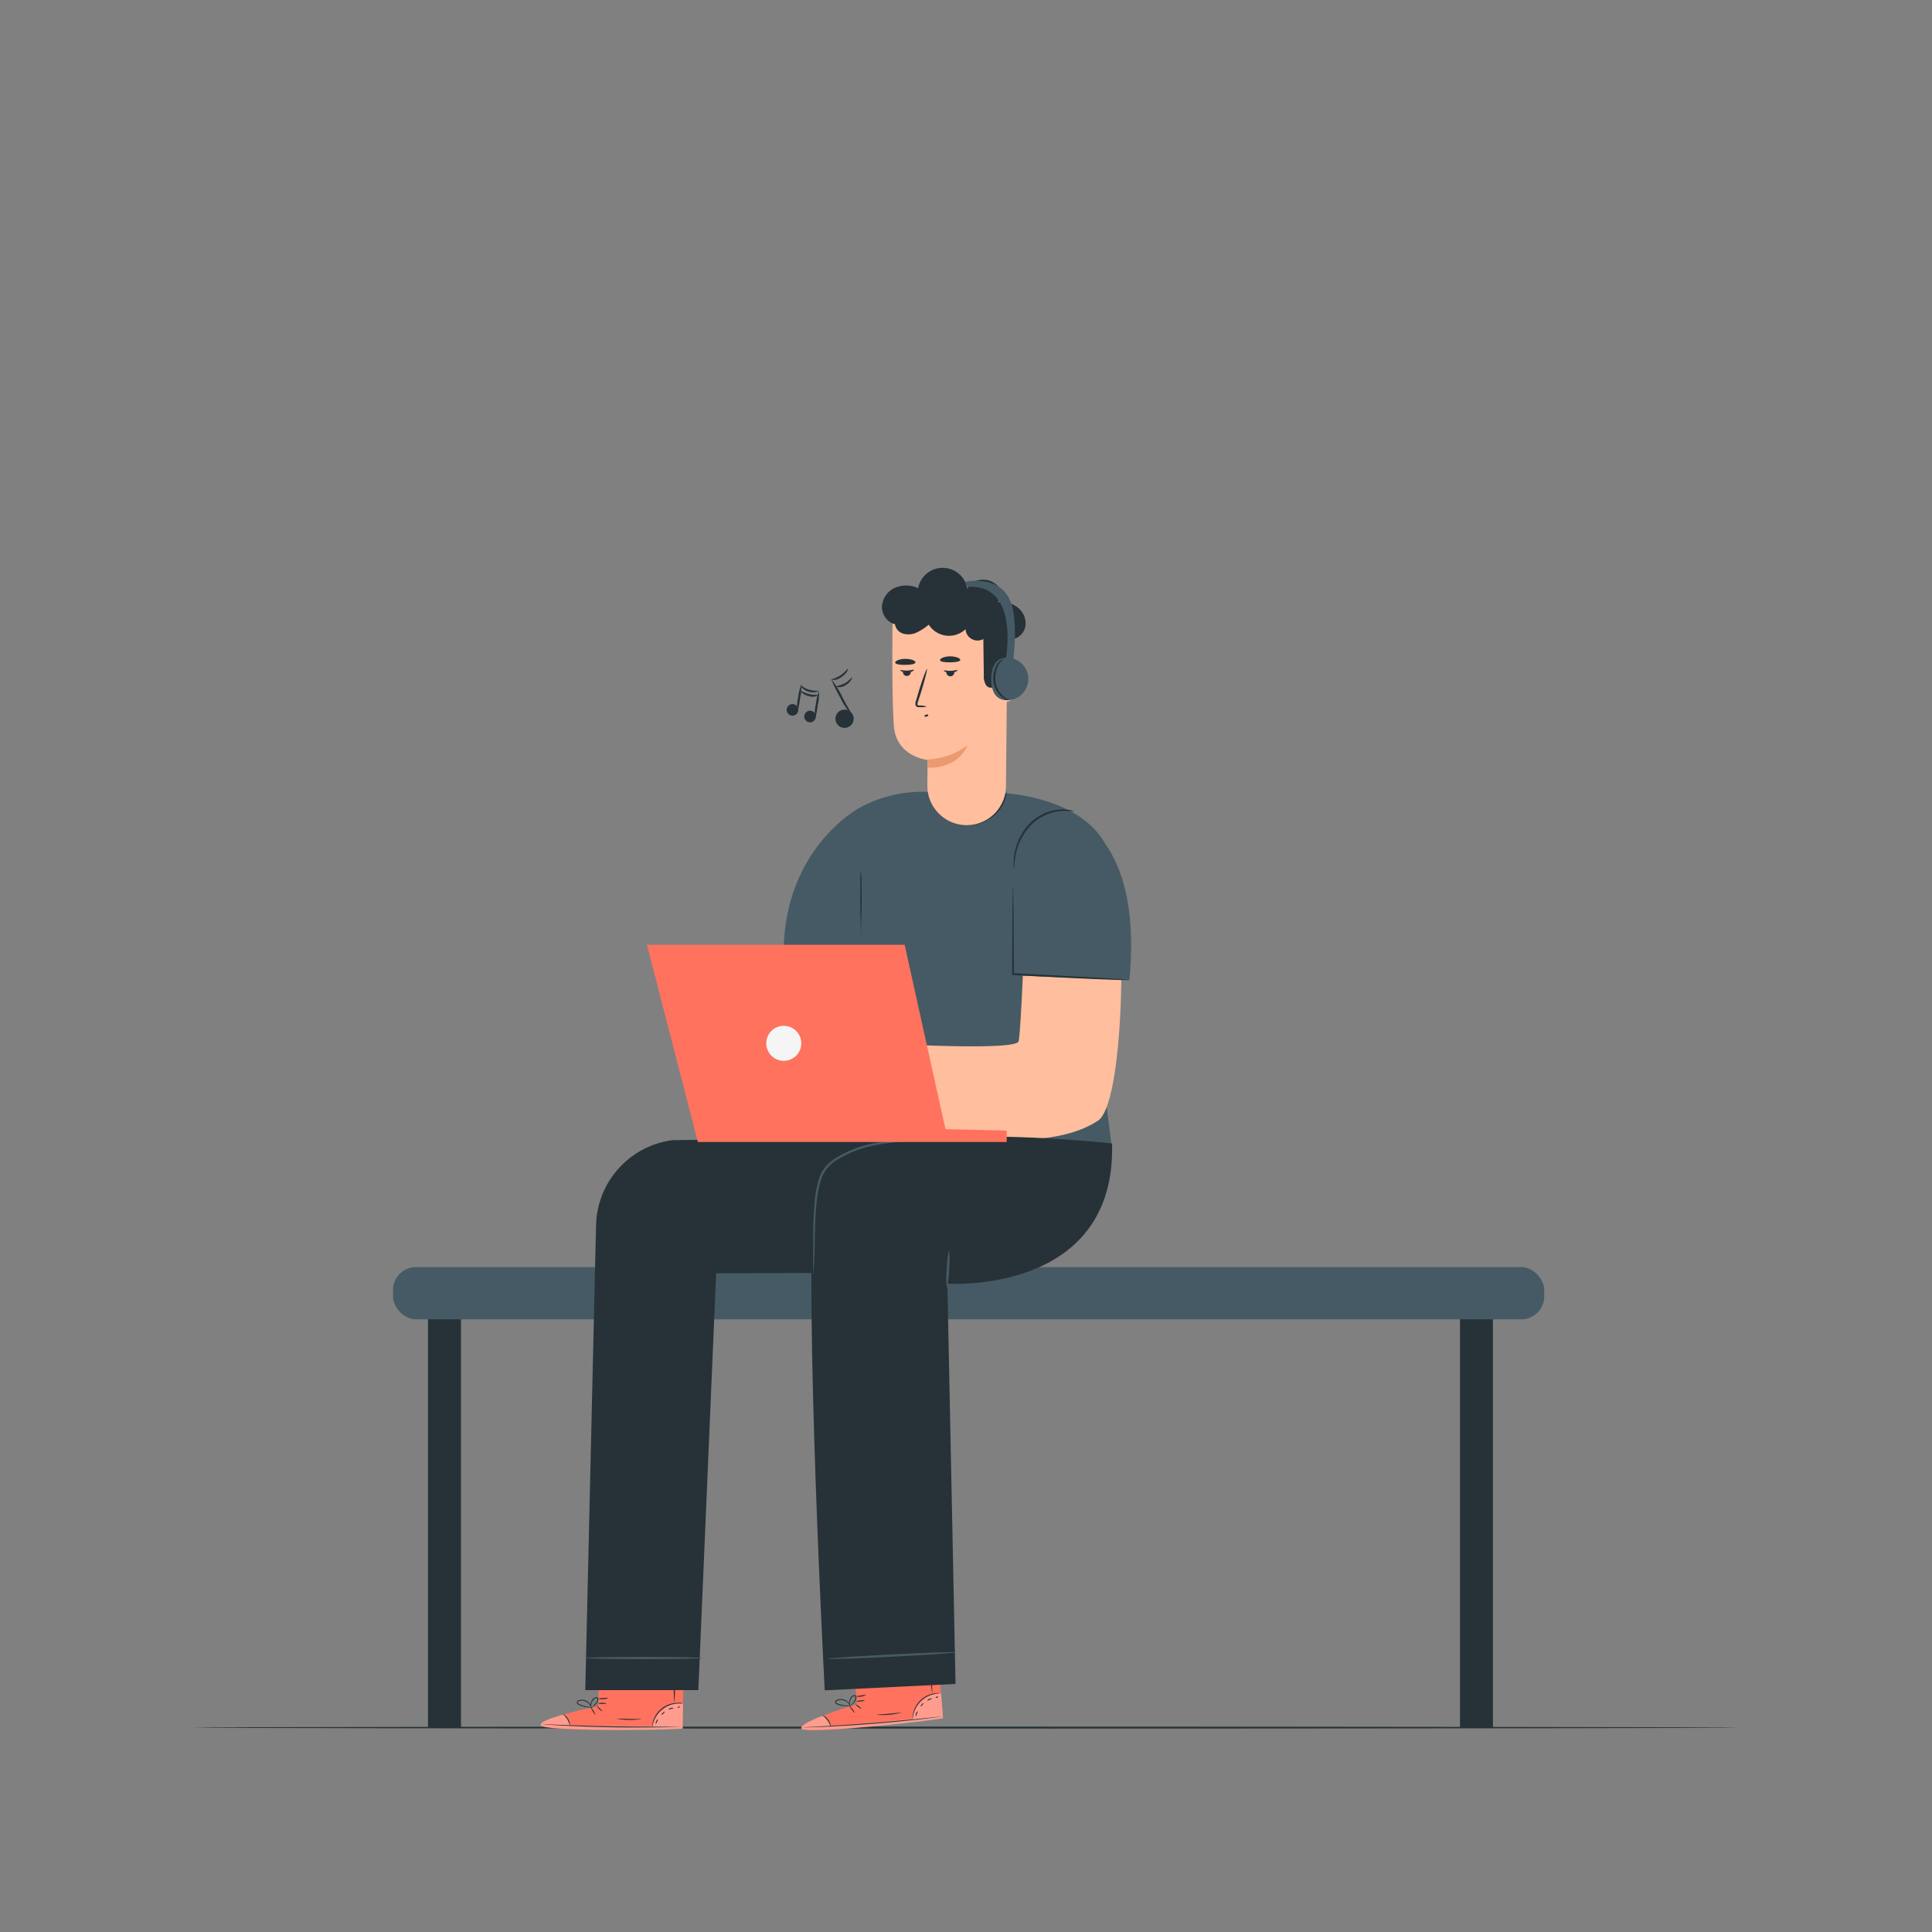 <svg xmlns="http://www.w3.org/2000/svg" viewBox="0 0 500 500"><rect x="0" y="0" width="500" height="500" fill="#808080" stroke="none"/><g id="freepik--Floor--inject-518"><path d="M449.88,447.1c0,.14-89.5.26-199.87.26s-199.89-.12-199.89-.26,89.48-.26,199.89-.26S449.88,447,449.88,447.1Z" style="fill:#263238"></path></g><g id="freepik--Bench--inject-518"><rect x="110.77" y="340.35" width="8.53" height="106.74" style="fill:#263238"></rect><rect x="377.84" y="340.35" width="8.53" height="106.75" style="fill:#263238"></rect><rect x="101.71" y="327.93" width="297.94" height="13.51" rx="5.94" style="fill:#455a64"></rect></g><g id="freepik--Character--inject-518"><path d="M222.8,249.41l2.49,47,62.56,1.43-4.63-36.52L288,224c-3.14-17.48-27.65-18.69-27.65-18.69L241.12,205a33.85,33.85,0,0,0-18.93,4.2s-19.52,10.63-19.35,37.64" style="fill:#455a64"></path><path d="M260.54,204.77a19.83,19.83,0,0,1-1.69,3.8,10.14,10.14,0,0,1-8.43,4.43,10,10,0,0,1-8.46-4.37,10.21,10.21,0,0,1-1.2-2.78,5.41,5.41,0,0,0-.33-1.08,3.52,3.52,0,0,0,.1,1.14,9,9,0,0,0,1.08,2.93,8.94,8.94,0,0,0,3.31,3.27,10.7,10.7,0,0,0,5.5,1.49,10.46,10.46,0,0,0,5.48-1.53,9.75,9.75,0,0,0,3.31-3.27,10.11,10.11,0,0,0,1.17-2.9A3.12,3.12,0,0,0,260.54,204.77Z" style="fill:#263238"></path><path d="M275.24,220.5a26.62,26.62,0,0,0-10,19.71c-.48,11.94-1.22,28.52-1.66,29.35-1.37,2.56-37.56.38-41.37.11l-4.6-1.42s-8.46-7.32-10-5.12,4.44,3.61,5.6,7.93-10.86.94-11.64.41l-3.1-.88s1.84,5.9,3.41,7.77c5,6,16.49,9,16.49,9s46.87,15.23,65.8,2.66c6.19-4.11,7.24-44.4,4.9-60a12.46,12.46,0,0,0-12.48-10.6Z" style="fill:#ffbe9d"></path><path d="M205.71,277.24a22,22,0,0,0-2.85-1.49,23.48,23.48,0,0,0-2.88-1.42,10.35,10.35,0,0,0,2.72,1.74A10.6,10.6,0,0,0,205.71,277.24Z" style="fill:#eb996e"></path><path d="M283,214.87c5.77,5.52,11.36,16.6,9.29,38.77l-30.75-1.27.79-30.34a10.26,10.26,0,0,1,4-7.83h0A12.84,12.84,0,0,1,283,214.87Z" style="fill:#455a64"></path><path d="M221.72,441l-.82-11.63,21.77-1.69,1.39,17-1.34.19c-6,.8-30.48,3.65-34.59,2.74C203.55,446.6,221.72,441,221.72,441Z" style="fill:#FF725E"></path><g style="opacity:0.3"><path d="M236.15,445.12a7.6,7.6,0,0,1,2.42-4.86,7.37,7.37,0,0,1,5-2l.48,6.08Z" style="fill:#fff"></path></g><g style="opacity:0.3"><path d="M212.87,444.06s-6.34,2.37-5.45,3.38,25.75-.94,36.64-2.76l-.07-.48-29,2.51S214.14,444,212.87,444.06Z" style="fill:#fff"></path></g><path d="M244.33,444.16l-.37.07-1.07.15-3.95.48c-3.33.38-7.94.84-13,1.25s-9.74.66-13.09.81l-4,.14-1.08,0a1.38,1.38,0,0,1-.38,0l.38,0,1.08-.07,4-.23c3.35-.19,8-.48,13.08-.89s9.71-.84,13-1.17l4-.4,1.07-.1A1.56,1.56,0,0,1,244.33,444.16Z" style="fill:#263238"></path><path d="M215,447.05a5.71,5.71,0,0,0-2.35-3.24,2.93,2.93,0,0,1,1.68,1.25A2.9,2.9,0,0,1,215,447.05Z" style="fill:#263238"></path><path d="M221.21,443.29c-.06,0-.39-.31-.75-.78s-.6-.9-.54-.94.4.3.75.78S221.27,443.24,221.21,443.29Z" style="fill:#263238"></path><path d="M222.9,442.22c0,.06-.4-.15-.8-.45s-.7-.61-.65-.67.41.15.81.46S223,442.16,222.9,442.22Z" style="fill:#263238"></path><path d="M223.86,440.08a2.78,2.78,0,0,1-1.13.23,2.57,2.57,0,0,1-1.15,0,2.6,2.6,0,0,1,1.13-.23A2.41,2.41,0,0,1,223.86,440.08Z" style="fill:#263238"></path><path d="M224.13,438.6a2.28,2.28,0,0,1-1.24.46,2.21,2.21,0,0,1-1.33-.07,7.85,7.85,0,0,1,1.29-.19A7.18,7.18,0,0,1,224.13,438.6Z" style="fill:#263238"></path><path d="M220.33,441.45a4.28,4.28,0,0,1-1.4.1,7.73,7.73,0,0,1-1.52-.22,3.71,3.71,0,0,1-.88-.28.77.77,0,0,1-.38-.41.55.55,0,0,1,.17-.57,2.57,2.57,0,0,1,3.23.5,2.51,2.51,0,0,1,.53.9,1,1,0,0,1,.07.37,4.08,4.08,0,0,0-.73-1.14,2.52,2.52,0,0,0-1.26-.68,2.15,2.15,0,0,0-1.66.24c-.21.18-.1.44.16.56a4.3,4.3,0,0,0,.81.28,9.55,9.55,0,0,0,1.47.26C219.79,441.44,220.32,441.4,220.33,441.45Z" style="fill:#263238"></path><path d="M220,441.54a1.37,1.37,0,0,1-.24-1,2.41,2.41,0,0,1,.3-1.06,1.42,1.42,0,0,1,1.11-.8.54.54,0,0,1,.48.61,1.51,1.51,0,0,1-.18.64,4.13,4.13,0,0,1-.6.9c-.4.47-.74.66-.76.63s.26-.27.61-.74a4.86,4.86,0,0,0,.53-.89c.16-.31.25-.85-.1-.89s-.68.37-.88.67a2.34,2.34,0,0,0-.32.94A4.69,4.69,0,0,0,220,441.54Z" style="fill:#263238"></path><path d="M243.42,438.23s-.63,0-1.6.19a6.83,6.83,0,0,0-5.35,5c-.26,1-.24,1.59-.29,1.59a1.13,1.13,0,0,1,0-.44,5.77,5.77,0,0,1,.15-1.2,6.63,6.63,0,0,1,5.49-5.13,6,6,0,0,1,1.2-.06A1.72,1.72,0,0,1,243.42,438.23Z" style="fill:#263238"></path><path d="M240.45,429.35a35.09,35.09,0,0,1,.54,4.46,38.19,38.19,0,0,1,.28,4.48,35.09,35.09,0,0,1-.54-4.46A38.19,38.19,0,0,1,240.45,429.35Z" style="fill:#263238"></path><path d="M233.25,443.21a17.68,17.68,0,0,1-6.36.56c0-.08,1.43-.1,3.18-.26S233.23,443.14,233.25,443.21Z" style="fill:#263238"></path><path d="M237.51,442.87c.06.05-.09.31-.21.65s-.17.64-.25.64-.14-.34,0-.73S237.46,442.83,237.51,442.87Z" style="fill:#263238"></path><path d="M239,440.75c.05,0-.07.28-.28.53s-.42.4-.47.36.06-.29.27-.53S238.91,440.7,239,440.75Z" style="fill:#263238"></path><path d="M241.2,439.65c0,.08-.3.1-.61.24s-.53.32-.59.28.09-.36.48-.53S241.21,439.58,241.2,439.65Z" style="fill:#263238"></path><path d="M242.8,439.09c0,.07-.08.19-.26.27s-.34.1-.37,0,.08-.19.26-.27S242.77,439,242.8,439.09Z" style="fill:#263238"></path><path d="M154.8,441.55l.29-11.65,21.84.41-.25,17.05-1.36.07c-6,.22-30.68.69-34.69-.6C136.17,445.38,154.8,441.55,154.8,441.55Z" style="fill:#FF725E"></path><g style="opacity:0.3"><path d="M168.76,447a7.64,7.64,0,0,1,2.88-4.6,7.35,7.35,0,0,1,5.13-1.49l-.11,6.1Z" style="fill:#fff"></path></g><g style="opacity:0.3"><path d="M145.69,443.75s-6.54,1.75-5.75,2.84,25.72,1.54,36.74.77l0-.48-29.08-.29S147,443.82,145.69,443.75Z" style="fill:#fff"></path></g><path d="M177,446.87l-.38,0-1.08.05-4,.1c-3.36.06-8,.08-13.11,0s-9.75-.27-13.1-.45l-4-.24-1.07-.08a1.65,1.65,0,0,1-.38,0,2.21,2.21,0,0,1,.38,0l1.08,0,4,.15c3.35.13,8,.28,13.1.37s9.74.1,13.1.09h5.05A1.59,1.59,0,0,1,177,446.87Z" style="fill:#263238"></path><path d="M147.57,446.93a9,9,0,0,0-.71-1.9,8.57,8.57,0,0,0-1.33-1.55,3.52,3.52,0,0,1,2,3.45Z" style="fill:#263238"></path><path d="M154.07,443.78c-.06,0-.36-.34-.67-.85s-.51-.95-.45-1,.36.35.67.85S154.13,443.74,154.07,443.78Z" style="fill:#263238"></path><path d="M155.85,442.88c0,.05-.39-.18-.76-.53s-.63-.67-.58-.72.39.18.76.53S155.9,442.83,155.85,442.88Z" style="fill:#263238"></path><path d="M157,440.84a2.56,2.56,0,0,1-1.14.12,2.4,2.4,0,0,1-1.14-.14,5.06,5.06,0,0,1,2.28,0Z" style="fill:#263238"></path><path d="M157.42,439.39a2.19,2.19,0,0,1-1.28.35,2.25,2.25,0,0,1-1.31-.2,7.12,7.12,0,0,1,1.3-.07A8.14,8.14,0,0,1,157.42,439.39Z" style="fill:#263238"></path><path d="M153.36,441.86a4,4,0,0,1-1.4,0,8,8,0,0,1-1.49-.36,4.06,4.06,0,0,1-.85-.37.78.78,0,0,1-.34-.44.55.55,0,0,1,.23-.55,2.56,2.56,0,0,1,3.17.81,2.65,2.65,0,0,1,.44.94.92.92,0,0,1,0,.38,4.21,4.21,0,0,0-.62-1.21,2.53,2.53,0,0,0-1.19-.8,2.2,2.2,0,0,0-1.67.08c-.23.17-.14.43.1.58a4.54,4.54,0,0,0,.78.35,9.7,9.7,0,0,0,1.44.4C152.83,441.81,153.36,441.82,153.36,441.86Z" style="fill:#263238"></path><path d="M153,441.93a1.43,1.43,0,0,1-.15-1,2.33,2.33,0,0,1,.41-1,1.39,1.39,0,0,1,1.18-.69.56.56,0,0,1,.42.65,1.63,1.63,0,0,1-.25.63,4.65,4.65,0,0,1-.68.83,2.3,2.3,0,0,1-.81.56s.28-.25.68-.69a5,5,0,0,0,.6-.83c.2-.29.34-.82,0-.89s-.72.3-.94.58a2.39,2.39,0,0,0-.41.9A5.23,5.23,0,0,0,153,441.93Z" style="fill:#263238"></path><path d="M176.66,440.89c0,.05-.63-.07-1.61,0a6.86,6.86,0,0,0-5.81,4.46c-.35.93-.39,1.56-.44,1.55a1.15,1.15,0,0,1,0-.44,5.64,5.64,0,0,1,.26-1.17,6.62,6.62,0,0,1,6-4.58,5.28,5.28,0,0,1,1.2,0A1,1,0,0,1,176.66,440.89Z" style="fill:#263238"></path><path d="M174.56,431.76a39.64,39.64,0,0,1,.11,4.49,37.41,37.41,0,0,1-.16,4.48,39.64,39.64,0,0,1-.11-4.49A40.27,40.27,0,0,1,174.56,431.76Z" style="fill:#263238"></path><path d="M166.06,444.86a18.05,18.05,0,0,1-6.39-.05c0-.08,1.44,0,3.19.05S166.05,444.79,166.06,444.86Z" style="fill:#263238"></path><path d="M170.34,444.94c0,.05-.13.3-.28.62s-.23.61-.31.61-.11-.35.07-.72S170.29,444.88,170.34,444.94Z" style="fill:#263238"></path><path d="M172,443c.06.05-.09.28-.32.5s-.46.37-.51.31.1-.27.33-.5S171.93,442.91,172,443Z" style="fill:#263238"></path><path d="M174.31,442.08c0,.08-.31.07-.63.18s-.56.27-.61.22.13-.35.53-.48S174.33,442,174.31,442.08Z" style="fill:#263238"></path><path d="M176,441.68c0,.07-.1.18-.28.25s-.36.06-.38,0,.1-.17.28-.24S175.93,441.61,176,441.68Z" style="fill:#263238"></path><path d="M174,295.07l74.89-.94-15.65,35.21-47.9.19L180.73,437.4H151.47l2.79-120.32a22.73,22.73,0,0,1,19.75-22Z" style="fill:#263238"></path><path d="M181.7,429.09c0-.16-6.79-.29-15.17-.29s-15.16.13-15.16.29,6.79.3,15.16.3S181.7,429.25,181.7,429.09Z" style="fill:#455a64"></path><path d="M245.18,332.21l2.11,103.59-33.85,1.66s-5.39-101.49-2.7-130.29c1.84-19.71,77.06-11.24,77.06-11.24,1.09,39.25-42.62,36.28-42.62,36.28" style="fill:#263238"></path><path d="M247.29,427.63a5.29,5.29,0,0,0-1.3-.05l-3.55.08c-3,.1-7.13.28-11.69.51s-8.7.47-11.69.67l-3.53.28a5.21,5.21,0,0,0-1.3.18,6.22,6.22,0,0,0,1.31.05l3.55-.09c3-.09,7.13-.27,11.69-.5s8.7-.47,11.69-.68l3.53-.27A5.56,5.56,0,0,0,247.29,427.63Z" style="fill:#455a64"></path><path d="M245.61,323.51a22.1,22.1,0,0,0-.58,5,21.61,21.61,0,0,0,0,5,22,22,0,0,0,.58-5A21.64,21.64,0,0,0,245.61,323.51Z" style="fill:#455a64"></path><path d="M246.92,294.33a2.63,2.63,0,0,0-.64,0l-1.83,0c-1.59.05-3.9.13-6.74.29s-6.23.41-10,1a29.38,29.38,0,0,0-11.55,4.15,13.07,13.07,0,0,0-2.47,2.15,8.22,8.22,0,0,0-1.62,2.78,28,28,0,0,0-1.19,5.83,97.49,97.49,0,0,0-.42,10v6.74c0,.74,0,1.34,0,1.83a2.63,2.63,0,0,0,0,.64,2.76,2.76,0,0,0,.09-.64c0-.41.09-1,.13-1.83.09-1.59.14-3.89.19-6.73s.11-6.23.54-9.95a28.53,28.53,0,0,1,1.2-5.71,9.51,9.51,0,0,1,3.88-4.62,29.2,29.2,0,0,1,11.29-4.1c3.7-.58,7.08-.87,9.91-1.09l6.72-.47,1.82-.15A2.76,2.76,0,0,0,246.92,294.33Z" style="fill:#455a64"></path><path d="M250.13,213.56h0A10.18,10.18,0,0,1,240,203.27c0-3.53.1-6.59.1-6.59s-8.17-.76-8.77-8.85-.34-26.76-.34-26.76h0a28.19,28.19,0,0,1,28.48,1.81l1.26.85-.39,39.76A10.16,10.16,0,0,1,250.13,213.56Z" style="fill:#ffbe9d"></path><path d="M239.86,182.85A5.25,5.25,0,0,1,238,183a1.48,1.48,0,0,1-.5,0,.78.78,0,0,1-.53-.43,1.83,1.83,0,0,1,.09-1.22l.69-2.34c1-3.3,2-5.93,2.14-5.88s-.52,2.77-1.54,6.07c-.26.8-.5,1.56-.74,2.32a1.59,1.59,0,0,0-.16.85c0,.16.27.21.56.22A5.54,5.54,0,0,1,239.86,182.85Z" style="fill:#263238"></path><path d="M240,196.57a18.88,18.88,0,0,0,10.37-3.65s-2.14,6-10.26,5.74Z" style="fill:#eb996e"></path><path d="M258.6,172.68c.15-.06,5.12-.71,4.65,5.16S257,181.3,257,181.13,258.6,172.68,258.6,172.68Z" style="fill:#ffbe9d"></path><path d="M259,179.21s.09.08.26.17a1,1,0,0,0,.76.08,2.53,2.53,0,0,0,1.35-2.17,3.28,3.28,0,0,0-.17-1.49,1.16,1.16,0,0,0-.7-.85.52.52,0,0,0-.63.23c-.09.16-.06.28-.09.29s-.12-.11-.06-.35a.71.71,0,0,1,.27-.35.78.78,0,0,1,.57-.1,1.46,1.46,0,0,1,1,1,3.52,3.52,0,0,1,.22,1.67,2.64,2.64,0,0,1-1.69,2.41,1.08,1.08,0,0,1-.93-.23C259,179.35,259,179.22,259,179.21Z" style="fill:#eb996e"></path><path d="M231.58,161.56a4.66,4.66,0,0,1-3.33-4.63,5.71,5.71,0,0,1,3.36-4.81,7.38,7.38,0,0,1,6,.1,6.47,6.47,0,0,1,12.77.35c.2-1.56,2-2.43,3.54-2.53a5.19,5.19,0,0,1,4.27,1.57,3.18,3.18,0,0,1,0,4.26,7.21,7.21,0,0,1,5,1.2,5.31,5.31,0,0,1,2.24,4.55,4.22,4.22,0,0,1-3.17,3.77c-.59.13-.74-.27-1.06.24a5.33,5.33,0,0,0-.23,1.7,22.91,22.91,0,0,1-.33,5.54,2.25,2.25,0,0,0-2.82,1.26,6.58,6.58,0,0,0-.32,3.39,1.49,1.49,0,0,1-2.3-.19,4.33,4.33,0,0,1-.59-2.59l-.12-9.36a3.11,3.11,0,0,1-4.61-2.56,6.18,6.18,0,0,1-9.51-1.16,15.17,15.17,0,0,1-3.07,2,5,5,0,0,1-3.6.31,3,3,0,0,1-2.11-2.75l.41-.35" style="fill:#263238"></path><polygon points="260.54 295.55 180.6 295.55 167.42 244.5 234.12 244.5 244.68 292.22 260.54 292.6 260.54 295.55" style="fill:#FF725E"></polygon><path d="M236.54,173.36c.08.11-.66.69-1.76.71s-1.87-.51-1.79-.62.82.13,1.78.1S236.47,173.23,236.54,173.36Z" style="fill:#263238"></path><path d="M233.66,173.9a1,1,0,1,0,2.07,0" style="fill:#263238"></path><path d="M247.79,173.43c.09.11-.65.69-1.76.71s-1.87-.51-1.79-.62.83.13,1.78.1S247.72,173.3,247.79,173.43Z" style="fill:#263238"></path><path d="M244.92,174a1,1,0,1,0,2.06,0" style="fill:#263238"></path><path d="M248.52,170.8c-.08.43-1.24.59-2.61.61s-2.54-.12-2.62-.55,1.07-1,2.6-1S248.59,170.38,248.52,170.8Z" style="fill:#263238"></path><path d="M236.91,171.45c-.07.43-1.23.6-2.6.62s-2.54-.13-2.63-.56,1.08-1,2.61-1S237,171,236.91,171.45Z" style="fill:#263238"></path><path d="M266.13,175.71a5.51,5.51,0,0,1-5.51,5.51c-3,0-4.1-2.46-4.1-5.51s1.06-5.5,4.1-5.5A5.51,5.51,0,0,1,266.13,175.71Z" style="fill:#455a64"></path><path d="M260.15,171.51s4.26-20.44-9.74-19.64l-.67-1.28s8.48-2,11.58,4.6c2.42,5.14.85,16.1.85,16.1Z" style="fill:#455a64"></path><path d="M261.32,181.22a2.59,2.59,0,0,1-1.84-.67,6.25,6.25,0,0,1-2.38-4.08,7.32,7.32,0,0,1,1-4.63c.71-1.07,1.6-1.21,1.59-1.14a4.08,4.08,0,0,0-1.28,1.33,7.83,7.83,0,0,0-.77,4.37,6.4,6.4,0,0,0,2.09,3.86A8.22,8.22,0,0,0,261.32,181.22Z" style="fill:#263238"></path><path d="M240.21,185c.08.12-.07.37-.39.46s-.59,0-.57-.19.21-.25.43-.31S240.13,184.84,240.21,185Z" style="fill:#263238"></path><circle cx="218.57" cy="186.01" r="2.37" style="fill:#263238"></circle><path d="M220.6,185.22a17.56,17.56,0,0,1-3.08-4.57,38.73,38.73,0,0,1-2.42-4.94A23.81,23.81,0,0,1,218,180.4C219.39,183.08,220.71,185.13,220.6,185.22Z" style="fill:#263238"></path><path d="M219.46,173.1c.13.05-.38,1.28-1.71,2.13a3.32,3.32,0,0,1-2.64.68c0-.15,1.17-.33,2.36-1.11S219.33,173,219.46,173.1Z" style="fill:#263238"></path><path d="M220.49,175.33c.13,0-.32,1.28-1.67,2a2.8,2.8,0,0,1-2.6.33,14.34,14.34,0,0,0,2.34-.78C219.76,176.25,220.35,175.26,220.49,175.33Z" style="fill:#263238"></path><path d="M206.28,184.63a1.5,1.5,0,1,1-.27-2.1A1.5,1.5,0,0,1,206.28,184.63Z" style="fill:#263238"></path><path d="M206.41,184.1a8.61,8.61,0,0,1,.13-3.5,14.9,14.9,0,0,1,.79-3.4,10.22,10.22,0,0,1-.27,3.48A20.31,20.31,0,0,1,206.41,184.1Z" style="fill:#263238"></path><path d="M211.88,178.91a4.13,4.13,0,0,1-4.28-.88c-.34-.37-.4-.71-.34-.73s.23.21.59.46a4.81,4.81,0,0,0,1.54.73C210.71,178.86,211.86,178.75,211.88,178.91Z" style="fill:#263238"></path><path d="M210.83,186.35a1.5,1.5,0,1,1-.28-2.11A1.5,1.5,0,0,1,210.83,186.35Z" style="fill:#263238"></path><path d="M211,185.82a8.41,8.41,0,0,1,.13-3.5,14.47,14.47,0,0,1,.79-3.41,10.14,10.14,0,0,1-.28,3.49A19.76,19.76,0,0,1,211,185.82Z" style="fill:#263238"></path><path d="M211.75,179.93a3,3,0,0,1-2.45.22c-1.39-.33-2.2-1.21-2.1-1.3s1,.5,2.22.79S211.72,179.78,211.75,179.93Z" style="fill:#263238"></path><path d="M292.25,253.64a3.14,3.14,0,0,1-.54,0l-1.53,0-5.65-.21c-4.77-.2-11.35-.51-18.62-.89l-3.73-.19-.25,0v-.24c0-6.36.06-12,.08-16.12,0-2,.06-3.59.08-4.78,0-.52,0-.94,0-1.29a2.39,2.39,0,0,1,.05-.45,1.27,1.27,0,0,1,.05.45c0,.35,0,.77.05,1.29,0,1.19,0,2.8.07,4.78,0,4.13.06,9.76.09,16.12l-.24-.26,3.72.19c7.27.38,13.86.75,18.62,1l5.64.38,1.53.13A1.74,1.74,0,0,1,292.25,253.64Z" style="fill:#263238"></path><path d="M278,210a19.28,19.28,0,0,0-3.59-.11,12.71,12.71,0,0,0-7.6,3.64,15.13,15.13,0,0,0-3.91,7.56c-.44,2.18-.35,3.59-.45,3.58a3.38,3.38,0,0,1-.11-1,15,15,0,0,1,4.1-10.53,12.46,12.46,0,0,1,7.94-3.65,10.1,10.1,0,0,1,2.68.18A2.9,2.9,0,0,1,278,210Z" style="fill:#263238"></path><path d="M222.78,225.52a15.73,15.73,0,0,1,.18,2.91c0,1.8.06,4.33,0,7.1-.06,2.62-.11,5-.16,6.94,0,1.11,0,1.91,0,2.7,0-.9,0-1.8,0-3.06,0-2-.1-4.32-.15-7s0-5,0-6.79A15.35,15.35,0,0,1,222.78,225.52Z" style="fill:#263238"></path><path d="M207.37,270a4.53,4.53,0,1,1-4.53-4.52A4.53,4.53,0,0,1,207.37,270Z" style="fill:#f5f5f5"></path></g></svg>
